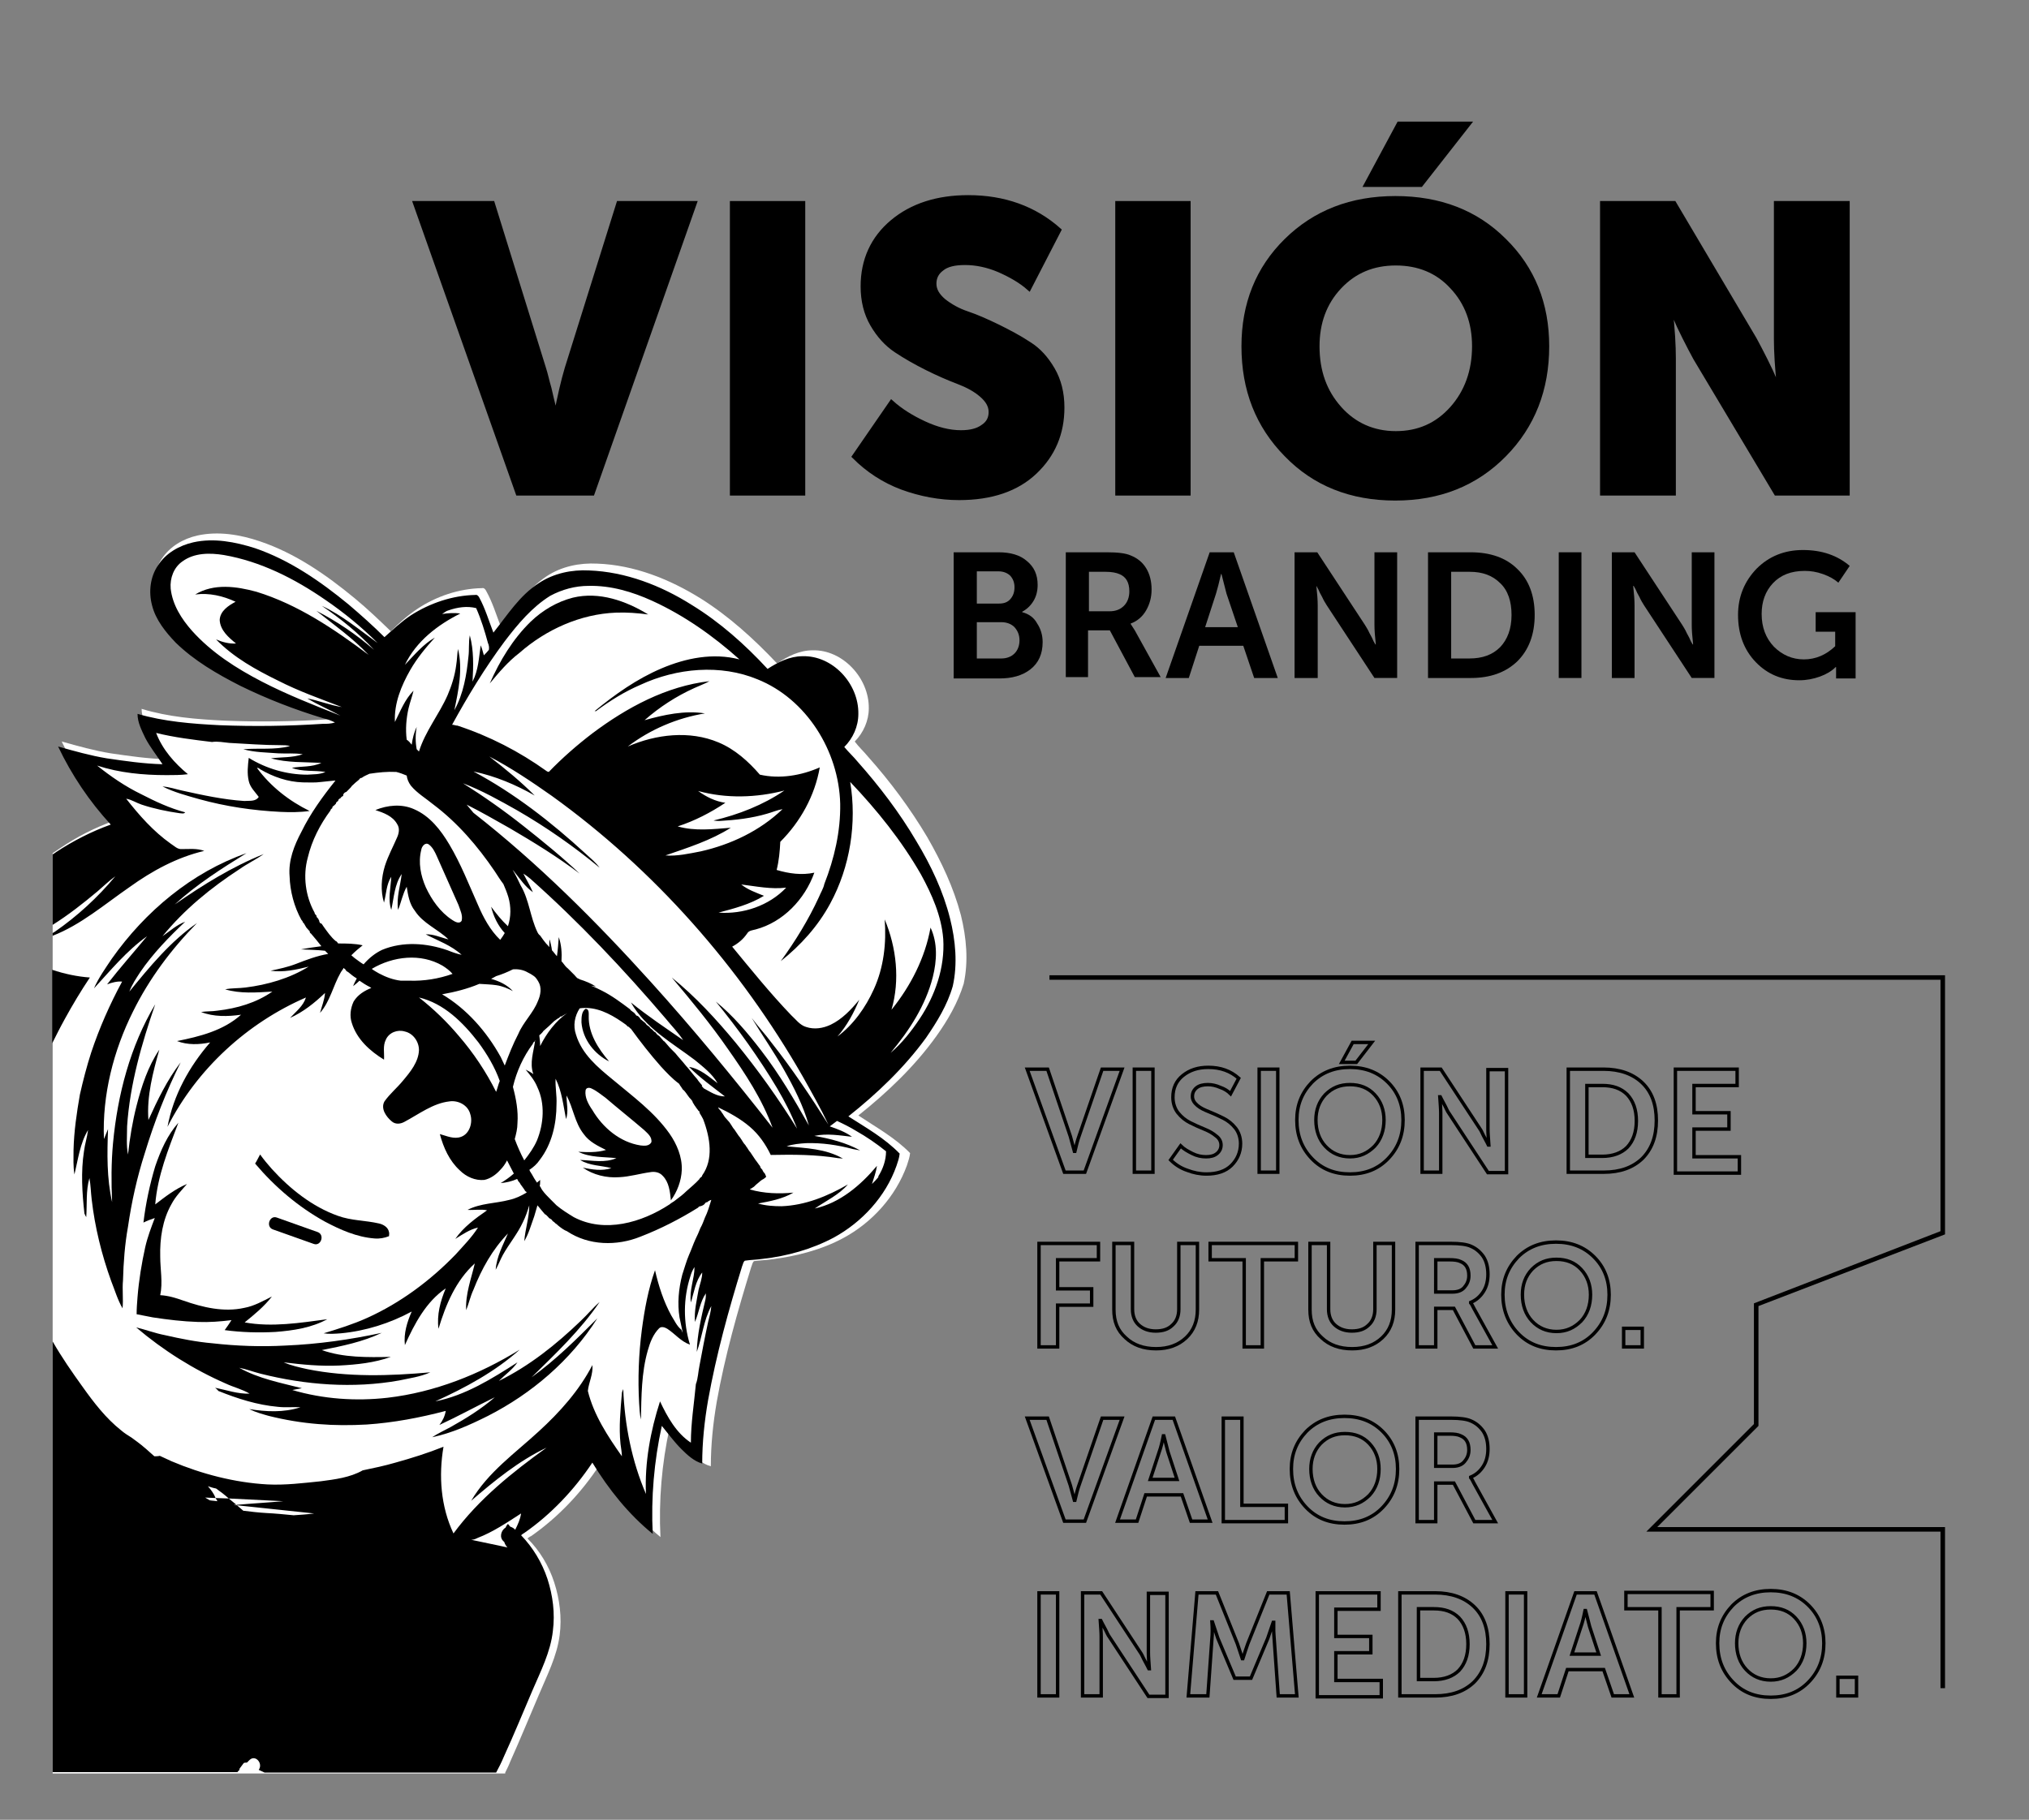 <?xml version="1.0" encoding="utf-8"?>
<!-- Generator: Adobe Illustrator 25.3.0, SVG Export Plug-In . SVG Version: 6.00 Build 0)  -->
<svg version="1.1" id="Capa_1" xmlns="http://www.w3.org/2000/svg" xmlns:xlink="http://www.w3.org/1999/xlink" x="0px" y="0px"
	 width="447px" height="401px" viewBox="0 0 447 401" style="enable-background:new 0 0 447 401;" xml:space="preserve">
<rect x="0" y="0" width="447" height="401" fill="#808080" stroke="none"/>
<style type="text/css">
	.st0{stroke:#000000;}
	.st1{fill:none;stroke:#000000;stroke-width:0.75;}
	.st2{fill:#FFFFFF;}
</style>
<g>
	<path class="st0" d="M114.1,108.7L91.5,44.8h17l11.3,36.4c0.4,1.2,0.7,2.7,1.2,4.4c0.4,1.7,0.7,3.1,1,4.2l0.3,1.7h0.2
		c0.8-4.2,1.6-7.6,2.4-10.3l11.4-36.4h16.7l-22.5,63.9H114.1z"/>
	<path class="st0" d="M161.3,108.7V44.8h15.6v63.9H161.3z"/>
	<path class="st0" d="M188.2,100.6l8.2-11.9c2,1.8,4.4,3.3,7.2,4.6c2.8,1.3,5.5,2,8.1,2c2.1,0,3.7-0.4,4.9-1.3
		c1.2-0.8,1.7-1.9,1.7-3.2c0-1.4-0.7-2.6-2.1-3.8c-1.4-1.2-3.1-2.1-5.2-2.9c-2.1-0.8-4.4-1.8-6.8-3c-2.4-1.2-4.7-2.5-6.8-3.9
		c-2.1-1.4-3.8-3.3-5.2-5.7c-1.4-2.4-2.1-5.2-2.1-8.4c0-5.8,2.2-10.6,6.5-14.2c4.3-3.6,9.9-5.4,16.7-5.4c7.9,0,14.6,2.4,20,7.2
		l-6.6,12.8c-1.8-1.6-4.1-2.9-6.6-4c-2.6-1.1-5.1-1.6-7.5-1.6c-2.3,0-4,0.4-5.1,1.3c-1.1,0.8-1.7,1.9-1.7,3.3c0,1.4,0.7,2.6,2.1,3.8
		c1.4,1.1,3.1,2.1,5.2,2.8c2.1,0.7,4.3,1.7,6.8,2.9c2.4,1.2,4.7,2.4,6.8,3.8c2.1,1.3,3.8,3.2,5.2,5.6c1.4,2.4,2.1,5.2,2.1,8.4
		c0,5.7-2,10.4-6,14.2c-4,3.8-9.6,5.7-16.7,5.7c-4.3,0-8.5-0.8-12.6-2.3C194.7,105.9,191.2,103.6,188.2,100.6z"/>
	<path class="st0" d="M246.2,108.7V44.8h15.6v63.9H246.2z"/>
	<path class="st0" d="M274,76.3c0-9.3,3.1-17.1,9.4-23.3c6.3-6.2,14.3-9.3,24-9.3c9.8,0,17.8,3.1,24,9.3c6.3,6.2,9.4,14,9.4,23.3
		c0,9.5-3.1,17.5-9.4,23.9c-6.3,6.4-14.3,9.6-24,9.6c-9.8,0-17.8-3.2-24-9.6C277.1,93.8,274,85.9,274,76.3z M290.2,76.3
		c0,5.5,1.6,10,4.9,13.7c3.2,3.6,7.4,5.5,12.4,5.5s9.1-1.8,12.4-5.5c3.2-3.6,4.9-8.2,4.9-13.7c0-5.2-1.6-9.6-4.9-13.1
		c-3.2-3.5-7.4-5.2-12.4-5.2s-9.1,1.7-12.4,5.2C291.8,66.7,290.2,71.1,290.2,76.3z M301,40.7l7.2-13.4h15.3l-10.5,13.4H301z"/>
	<path class="st0" d="M353,108.7V44.8h15.8l17.7,29.9c0.7,1.3,1.5,2.8,2.4,4.6c0.9,1.8,1.6,3.3,2.1,4.5l0.8,1.8h0.2
		c-0.5-4.6-0.7-8.2-0.7-10.9V44.8H407v63.9h-15.7l-17.8-29.8c-0.7-1.3-1.5-2.8-2.4-4.6c-0.9-1.8-1.6-3.3-2.1-4.5l-0.8-1.8h-0.2
		c0.5,4.6,0.7,8.2,0.7,10.9v29.8H353z"/>
</g>
<g>
	<path d="M210.1,149.4v-27.7h9.9c2.6,0,4.7,0.6,6.2,1.9c1.6,1.3,2.4,3,2.4,5.3c0,1.3-0.3,2.5-0.9,3.5s-1.4,1.8-2.5,2.4v0.1
		c1.5,0.4,2.6,1.2,3.3,2.5c0.8,1.2,1.2,2.6,1.2,4.1c0,2.6-0.9,4.6-2.7,6c-1.8,1.4-4.1,2-6.8,2H210.1z M215.2,133h4.9
		c1.1,0,1.9-0.3,2.5-1c0.6-0.7,0.9-1.5,0.9-2.6c0-1-0.3-1.8-0.9-2.5c-0.6-0.6-1.5-1-2.6-1h-4.8V133z M215.2,145.1h5.4
		c1.2,0,2.2-0.4,2.9-1.1c0.7-0.7,1.1-1.7,1.1-2.9c0-1.2-0.4-2.1-1.1-2.9c-0.7-0.7-1.7-1.1-2.9-1.1h-5.4V145.1z"/>
	<path d="M234.8,149.4v-27.7h9.1c2.3,0,4.1,0.2,5.2,0.7c1.5,0.6,2.6,1.5,3.4,2.8c0.8,1.3,1.2,2.9,1.2,4.7c0,1.7-0.4,3.2-1.2,4.6
		c-0.8,1.4-2,2.4-3.4,2.9v0.1c0.2,0.3,0.5,0.8,0.9,1.4l5.7,10.3h-5.7l-5.5-10.3h-4.8v10.3H234.8z M239.9,134.7h4.5
		c1.4,0,2.4-0.4,3.2-1.2c0.8-0.8,1.2-1.9,1.2-3.2c0-1.9-0.7-3.2-2.2-3.8c-0.7-0.3-1.7-0.5-3-0.5h-3.7V134.7z"/>
	<path d="M256.8,149.4l9.7-27.7h5.3l9.7,27.7h-5.2l-2.4-7.1h-9.7l-2.3,7.1H256.8z M265.5,138.2h7.2l-2.5-7.4l-1.1-4.3h-0.1
		c-0.4,1.8-0.8,3.3-1.1,4.3L265.5,138.2z"/>
	<path d="M285.2,149.4v-27.7h5l10.5,16c0.3,0.5,0.7,1.1,1,1.8c0.4,0.7,0.7,1.3,0.9,1.8l0.4,0.7h0.1c-0.2-1.8-0.3-3.2-0.3-4.3v-16h5
		v27.7h-5l-10.5-16c-0.3-0.5-0.7-1.1-1-1.8c-0.4-0.7-0.7-1.3-0.9-1.8l-0.4-0.7H290c0.2,1.8,0.3,3.2,0.3,4.3v16H285.2z"/>
	<path d="M314.6,149.4v-27.7h9.4c4.3,0,7.8,1.2,10.3,3.7c2.5,2.4,3.8,5.8,3.8,10.1s-1.3,7.7-3.8,10.2c-2.6,2.5-6,3.7-10.3,3.7H314.6
		z M319.6,145.1h4.1c2.9,0,5.1-0.8,6.8-2.5c1.6-1.7,2.5-4,2.5-7.1c0-3-0.8-5.4-2.5-7c-1.7-1.7-3.9-2.5-6.7-2.5h-4.1V145.1z"/>
	<path d="M343.4,149.4v-27.7h5v27.7H343.4z"/>
	<path d="M355.1,149.4v-27.7h5l10.5,16c0.3,0.5,0.7,1.1,1,1.8c0.4,0.7,0.7,1.3,0.9,1.8l0.4,0.7h0.1c-0.2-1.8-0.3-3.2-0.3-4.3v-16h5
		v27.7h-5l-10.5-16c-0.3-0.5-0.7-1.1-1-1.8c-0.4-0.7-0.7-1.3-0.9-1.8l-0.4-0.7h-0.1c0.2,1.8,0.3,3.2,0.3,4.3v16H355.1z"/>
	<path d="M382.9,135.5c0-4,1.4-7.4,4.1-10.2c2.7-2.7,6.1-4.1,10.2-4.1c4.2,0,7.6,1.2,10.3,3.5l-2.5,3.7c-0.9-0.8-2-1.4-3.4-1.9
		c-1.4-0.5-2.7-0.7-4-0.7c-3,0-5.3,0.9-7,2.7c-1.7,1.8-2.5,4.1-2.5,6.8c0,2.9,0.9,5.3,2.7,7.2c1.8,1.8,4,2.8,6.6,2.8
		c2.6,0,4.9-1,6.9-2.9v-3.2h-4.3v-4.3h8.8v14.6h-4.3v-1.3l0-1.2h-0.1c-0.9,0.9-2.1,1.6-3.5,2.1c-1.4,0.5-2.9,0.8-4.5,0.8
		c-3.8,0-7-1.3-9.6-4S382.9,139.7,382.9,135.5z"/>
</g>
<g>
	<path class="st1" d="M234.5,258.3l-8.2-22.7h4.5l5,14.8l0.9,3.3h0.1c0.3-1.3,0.6-2.5,0.9-3.3l5.1-14.8h4.4l-8.2,22.7H234.5z"/>
	<path class="st1" d="M249.9,258.3v-22.7h4.1v22.7H249.9z"/>
	<path class="st1" d="M257.9,255.6l2.2-3.1c0.7,0.7,1.6,1.2,2.6,1.7s2,0.7,3,0.7c1,0,1.8-0.2,2.4-0.7c0.6-0.5,0.9-1.1,0.9-1.9
		c0-0.8-0.4-1.5-1.1-2c-0.7-0.6-1.6-1.1-2.6-1.5c-1-0.4-2.1-0.9-3.1-1.4c-1-0.5-1.9-1.2-2.7-2.2c-0.7-0.9-1.1-2.1-1.1-3.4
		c0-2,0.7-3.6,2.2-4.8c1.5-1.2,3.3-1.8,5.6-1.8c2.7,0,4.9,0.8,6.7,2.4l-1.8,3.4c-0.6-0.6-1.4-1.1-2.3-1.4c-0.9-0.4-1.8-0.6-2.7-0.6
		c-1,0-1.9,0.2-2.5,0.7s-0.9,1.1-0.9,1.9c0,0.8,0.4,1.4,1.1,2c0.7,0.6,1.6,1,2.6,1.4c1,0.4,2.1,0.9,3.1,1.4c1,0.5,1.9,1.2,2.7,2.2
		c0.7,0.9,1.1,2.1,1.1,3.4c0,1.9-0.7,3.5-2,4.8c-1.3,1.3-3.2,1.9-5.5,1.9c-1.5,0-2.9-0.3-4.2-0.8
		C260.1,257.4,258.9,256.6,257.9,255.6z"/>
	<path class="st1" d="M277.4,258.3v-22.7h4.1v22.7H277.4z"/>
	<path class="st1" d="M285.7,246.8c0-3.3,1.1-6,3.3-8.3c2.2-2.2,5-3.3,8.4-3.3c3.4,0,6.2,1.1,8.4,3.3c2.2,2.2,3.3,5,3.3,8.3
		c0,3.4-1.1,6.2-3.3,8.5c-2.2,2.3-5,3.4-8.4,3.4c-3.4,0-6.2-1.1-8.4-3.4C286.8,253,285.7,250.2,285.7,246.8z M289.9,246.8
		c0,2.3,0.7,4.3,2.1,5.8c1.4,1.5,3.2,2.3,5.4,2.3c2.2,0,3.9-0.8,5.4-2.3c1.4-1.5,2.1-3.5,2.1-5.8c0-2.2-0.7-4.1-2.1-5.6
		c-1.4-1.5-3.2-2.2-5.4-2.2c-2.2,0-3.9,0.7-5.4,2.2C290.6,242.7,289.9,244.6,289.9,246.8z M295.6,234.1l2.4-4.4h4.2l-3.4,4.4H295.6z
		"/>
	<path class="st1" d="M313.3,258.3v-22.7h4.1l8.6,13.1c0.3,0.4,0.5,0.9,0.8,1.5c0.3,0.6,0.6,1.1,0.8,1.5l0.3,0.6h0.1
		c-0.1-1.5-0.2-2.6-0.2-3.5v-13.1h4.1v22.7h-4.1l-8.6-13.1c-0.3-0.4-0.5-0.9-0.8-1.5c-0.3-0.6-0.6-1.1-0.8-1.5l-0.3-0.6h-0.1
		c0.1,1.5,0.2,2.6,0.2,3.5v13.1H313.3z"/>
	<path class="st1" d="M345.5,258.3v-22.7h7.8c3.5,0,6.4,1,8.5,3c2.1,2,3.1,4.8,3.1,8.3s-1,6.3-3.1,8.4c-2.1,2-4.9,3-8.5,3H345.5z
		 M349.6,254.8h3.4c2.3,0,4.2-0.7,5.5-2c1.3-1.4,2-3.3,2-5.8c0-2.5-0.7-4.4-2-5.8c-1.4-1.4-3.2-2-5.5-2h-3.4V254.8z"/>
	<path class="st1" d="M369.1,258.3v-22.7h13.6v3.6h-9.5v6h7.7v3.6h-7.7v6.1h10v3.6H369.1z"/>
	<path class="st1" d="M228.9,296.8V274h13.1v3.6H233v6.4h7.5v3.6H233v9.2H228.9z"/>
	<path class="st1" d="M245.4,288.6V274h4.1v14.5c0,1.5,0.5,2.7,1.4,3.5c0.9,0.8,2.1,1.3,3.7,1.3s2.8-0.4,3.7-1.3
		c0.9-0.8,1.4-2,1.4-3.5V274h4.1v14.6c0,2.5-0.8,4.6-2.5,6.2c-1.7,1.6-3.9,2.4-6.6,2.4c-2.8,0-5-0.8-6.7-2.4
		C246.2,293.2,245.4,291.2,245.4,288.6z"/>
	<path class="st1" d="M274.1,296.8v-19.2h-7.5V274h19v3.6h-7.5v19.2H274.1z"/>
	<path class="st1" d="M288.6,288.6V274h4.1v14.5c0,1.5,0.5,2.7,1.4,3.5c0.9,0.8,2.1,1.3,3.7,1.3s2.8-0.4,3.7-1.3
		c0.9-0.8,1.4-2,1.4-3.5V274h4.1v14.6c0,2.5-0.8,4.6-2.5,6.2c-1.7,1.6-3.9,2.4-6.6,2.4c-2.8,0-5-0.8-6.7-2.4
		C289.4,293.2,288.6,291.2,288.6,288.6z"/>
	<path class="st1" d="M312.2,296.8V274h7.5c1.9,0,3.4,0.2,4.3,0.6c1.2,0.5,2.1,1.3,2.8,2.3c0.7,1.1,1,2.4,1,3.9c0,1.4-0.3,2.7-1,3.8
		s-1.6,1.9-2.8,2.4v0.1c0.2,0.2,0.4,0.6,0.7,1.2l4.7,8.5h-4.6l-4.5-8.5h-4v8.5H312.2z M316.3,284.7h3.7c1.1,0,2-0.3,2.6-1
		s1-1.5,1-2.6c0-1.6-0.6-2.6-1.8-3.1c-0.6-0.3-1.4-0.4-2.5-0.4h-3V284.7z"/>
	<path class="st1" d="M331.1,285.3c0-3.3,1.1-6,3.3-8.3c2.2-2.2,5-3.3,8.4-3.3c3.4,0,6.2,1.1,8.4,3.3c2.2,2.2,3.3,5,3.3,8.3
		c0,3.4-1.1,6.2-3.3,8.5c-2.2,2.3-5,3.4-8.4,3.4c-3.4,0-6.2-1.1-8.4-3.4C332.2,291.5,331.1,288.6,331.1,285.3z M335.4,285.3
		c0,2.3,0.7,4.3,2.1,5.8c1.4,1.5,3.2,2.3,5.4,2.3c2.2,0,3.9-0.8,5.4-2.3c1.4-1.5,2.1-3.5,2.1-5.8c0-2.2-0.7-4.1-2.1-5.6
		c-1.4-1.5-3.2-2.2-5.4-2.2c-2.2,0-3.9,0.7-5.4,2.2C336.1,281.2,335.4,283,335.4,285.3z"/>
	<path class="st1" d="M357.7,296.8v-4.1h4.1v4.1H357.7z"/>
	<path class="st1" d="M234.5,335.2l-8.2-22.7h4.5l5,14.8l0.9,3.3h0.1c0.3-1.3,0.6-2.5,0.9-3.3l5.1-14.8h4.4l-8.2,22.7H234.5z"/>
	<path class="st1" d="M246.2,335.2l8-22.7h4.4l8,22.7h-4.2l-2-5.8h-8l-1.9,5.8H246.2z M253.4,326h5.9l-2-6.1l-0.9-3.5h-0.1
		c-0.3,1.5-0.6,2.7-0.9,3.5L253.4,326z"/>
	<path class="st1" d="M269.5,335.2v-22.7h4.1v19.2h9.8v3.6H269.5z"/>
	<path class="st1" d="M284.5,323.7c0-3.3,1.1-6,3.3-8.3c2.2-2.2,5-3.3,8.4-3.3c3.4,0,6.2,1.1,8.4,3.3c2.2,2.2,3.3,5,3.3,8.3
		c0,3.4-1.1,6.2-3.3,8.5c-2.2,2.3-5,3.4-8.4,3.4c-3.4,0-6.2-1.1-8.4-3.4C285.6,329.9,284.5,327.1,284.5,323.7z M288.8,323.7
		c0,2.3,0.7,4.3,2.1,5.8c1.4,1.5,3.2,2.3,5.4,2.3c2.2,0,3.9-0.8,5.4-2.3c1.4-1.5,2.1-3.5,2.1-5.8c0-2.2-0.7-4.1-2.1-5.6
		c-1.4-1.5-3.2-2.2-5.4-2.2c-2.2,0-3.9,0.7-5.4,2.2C289.5,319.6,288.8,321.5,288.8,323.7z"/>
	<path class="st1" d="M312.2,335.2v-22.7h7.5c1.9,0,3.4,0.2,4.3,0.6c1.2,0.5,2.1,1.3,2.8,2.3c0.7,1.1,1,2.4,1,3.9
		c0,1.4-0.3,2.7-1,3.8s-1.6,1.9-2.8,2.4v0.1c0.2,0.2,0.4,0.6,0.7,1.2l4.7,8.5h-4.6l-4.5-8.5h-4v8.5H312.2z M316.3,323.1h3.7
		c1.1,0,2-0.3,2.6-1s1-1.5,1-2.6c0-1.6-0.6-2.6-1.8-3.1c-0.6-0.3-1.4-0.4-2.5-0.4h-3V323.1z"/>
	<path class="st1" d="M228.9,373.7v-22.7h4.1v22.7H228.9z"/>
	<path class="st1" d="M238.5,373.7v-22.7h4.1l8.6,13.1c0.3,0.4,0.5,0.9,0.8,1.5c0.3,0.6,0.6,1.1,0.8,1.5l0.3,0.6h0.1
		c-0.1-1.5-0.2-2.6-0.2-3.5v-13.1h4.1v22.7H253l-8.6-13.1c-0.3-0.4-0.5-0.9-0.8-1.5c-0.3-0.6-0.6-1.1-0.8-1.5l-0.3-0.6h-0.1
		c0.1,1.5,0.2,2.6,0.2,3.5v13.1H238.5z"/>
	<path class="st1" d="M261.8,373.7l1.9-22.7h4.4l4.5,11.2l1.1,3.3h0.1c0.4-1.3,0.8-2.4,1.1-3.3l4.5-11.2h4.4l1.9,22.7h-4.1
		l-0.9-12.7c0-0.4-0.1-1-0.1-1.6c0-0.6,0-1.1,0-1.4v-0.5h-0.1c-0.5,1.5-0.9,2.6-1.2,3.5l-3.7,8.8h-3.6l-3.7-8.8l-1.2-3.6h-0.1
		c0.1,1.4,0.1,2.6,0,3.6l-0.9,12.7H261.8z"/>
	<path class="st1" d="M290.2,373.7v-22.7h13.6v3.6h-9.5v6h7.7v3.6h-7.7v6.1h10v3.6H290.2z"/>
	<path class="st1" d="M308.4,373.7v-22.7h7.8c3.5,0,6.4,1,8.5,3c2.1,2,3.1,4.8,3.1,8.3s-1,6.3-3.1,8.4c-2.1,2-4.9,3-8.5,3H308.4z
		 M312.5,370.1h3.4c2.3,0,4.2-0.7,5.5-2c1.3-1.4,2-3.3,2-5.8c0-2.5-0.7-4.4-2-5.8c-1.4-1.4-3.2-2-5.5-2h-3.4V370.1z"/>
	<path class="st1" d="M332,373.7v-22.7h4.1v22.7H332z"/>
	<path class="st1" d="M339.1,373.7l8-22.7h4.4l8,22.7h-4.2l-2-5.8h-8l-1.9,5.8H339.1z M346.3,364.5h5.9l-2-6.1l-0.9-3.5h-0.1
		c-0.3,1.5-0.6,2.7-0.9,3.5L346.3,364.5z"/>
	<path class="st1" d="M365.7,373.7v-19.2h-7.5v-3.6h19v3.6h-7.5v19.2H365.7z"/>
	<path class="st1" d="M378.4,362.1c0-3.3,1.1-6,3.3-8.3c2.2-2.2,5-3.3,8.4-3.3c3.4,0,6.2,1.1,8.4,3.3c2.2,2.2,3.3,5,3.3,8.3
		c0,3.4-1.1,6.2-3.3,8.5c-2.2,2.3-5,3.4-8.4,3.4c-3.4,0-6.2-1.1-8.4-3.4C379.5,368.3,378.4,365.5,378.4,362.1z M382.6,362.1
		c0,2.3,0.7,4.3,2.1,5.8c1.4,1.5,3.2,2.3,5.4,2.3c2.2,0,3.9-0.8,5.4-2.3c1.4-1.5,2.1-3.5,2.1-5.8c0-2.2-0.7-4.1-2.1-5.6
		c-1.4-1.5-3.2-2.2-5.4-2.2c-2.2,0-3.9,0.7-5.4,2.2C383.3,358,382.6,359.9,382.6,362.1z"/>
	<path class="st1" d="M404.9,373.7v-4.1h4.1v4.1H404.9z"/>
</g>
<g>
	<polygon points="428.5,372 427.5,372 427.5,337.5 362.7,337.5 386.4,313.8 386.4,287.2 427.5,271.3 427.5,215.9 231.2,215.9 
		231.2,214.9 428.5,214.9 428.5,272 387.4,287.8 387.4,314.2 365.1,336.5 428.5,336.5 	"/>
</g>
<g>
	<g>
		<path class="st2" d="M111.3,390.6c0.4-0.8,0.8-1.6,1.1-2.4c2.2-4.9,4.2-9.8,6.3-14.7c1.8-4.3,4-8.5,4.6-13.2
			c0.5-3.9,0-7.9-1.2-11.6c-1.2-3.7-3.2-7-5.9-9.7c0.3-0.2,0.5-0.4,0.8-0.5c6-4.2,11.1-9.6,15.1-15.7c3.6,6,8.1,11.5,13.4,15.9
			c-0.4-8,0.3-16.2,2-24c1.4,1.7,2.8,3.6,4.4,5.2c1.4,1.3,2.8,2.7,4.7,3.2c0-4.8,0.5-9.5,1.3-14.2c1.8-10.1,4.6-20,7.6-29.7
			c0.2-0.4,0.2-0.9,0.6-1.3c1.3-0.2,2.6-0.2,3.9-0.4c5.5-0.7,11-2.1,15.8-4.7c6.3-3.4,11.5-9.1,14-16c0.3-0.9,0.6-1.8,0.7-2.7
			c-3.3-3.4-7.5-5.7-11.4-8.3c6.4-5.1,12.4-10.8,17.2-17.5c2.5-3.5,4.7-7.3,6-11.5c1.1-5,0.6-10.2-0.6-15.1
			c-1.6-6.1-4.3-11.8-7.4-17.2c-3.8-6.4-8.2-12.3-13.1-17.8c-0.9-1.1-2-2.1-2.9-3.3c1.9-1.9,3.1-4.6,3.1-7.3
			c0.1-6.7-5.8-13-12.4-12.8c-2.8,0-5.5,1.3-7.8,2.9c-5.1-5.4-10.6-10.4-16.8-14.3c-6.9-4.3-14.7-7.4-22.8-7.7
			c-3.9-0.2-7.9,0.6-11.2,2.8c-4.2,2.8-7,7.1-10.1,11c-1-2.6-1.8-5.3-3.2-7.8c-0.2-0.4-0.5-0.7-0.9-0.6c-5.1,0.1-10.1,1.8-14.3,4.6
			c-2.1,1.4-4,3.1-5.8,4.9c-2.6-2.5-5.2-5-8-7.3c-6.3-5.2-13.1-9.9-20.8-12.5c-4.4-1.5-9.2-2.3-13.8-1.3c-3.1,0.7-6.1,2.4-7.9,5.2
			c-1.7,2.6-2.1,5.9-1.3,8.9c0.8,3.3,3,6,5.3,8.3c4.2,4,9.2,7,14.3,9.6c6,2.9,12.2,5.3,18.6,7.3c0.9,0.2,1.8,0.5,2.6,0.9
			c-0.9,0.3-1.8,0.3-2.7,0.3c-7.6,0.5-15.3,0.6-22.9,0.3c-6.2-0.3-12.4-0.8-18.3-2.6c0,1.9,0.9,3.7,1.8,5.3c1.1,2.1,2.6,3.9,3.8,5.8
			c-4.2-0.1-8.3-0.7-12.4-1.3c-3.7-0.6-7.2-1.6-10.8-2.6c3,6.4,6.9,12.3,11.7,17.4c-4.3,1.5-8.4,3.6-12.2,6.2c-0.5,0.3-1,0.7-1.5,1
			v202.8H111.3z"/>
	</g>
	<g>
		<path d="M19.8,215.4c-2.8-0.2-5.6-0.8-8.3-1.7v16.2c0.9-1.8,1.8-3.6,2.8-5.4C16,221.4,17.8,218.4,19.8,215.4z"/>
	</g>
	<g>
		<path d="M29,316.8c-0.8-0.5-1.6-1-2.3-1.6c-3.4-2.7-6-6.1-8.5-9.6c-2.3-3.2-4.6-6.5-6.6-10v94.9h40.7c0.1-0.1,0.2-0.3,0.4-0.4
			c0-0.1,0.1-0.3,0.1-0.4c0.3-0.4,0.6-0.8,0.9-1.2c0.2-0.1,0.4-0.1,0.7-0.1c0.2-0.2,0.4-0.4,0.6-0.6c1.3-1.2,3,0.8,2,2.2l1.3,0.6h51
			c0.6-1.1,1.2-2.3,1.7-3.5c2.2-4.8,4.2-9.7,6.3-14.6c1.8-4.2,4-8.5,4.5-13.1c0.5-3.9,0-7.8-1.2-11.5c-1.2-3.6-3.2-6.9-5.8-9.6
			c0.2-0.2,0.5-0.4,0.7-0.5c5.9-4.1,11-9.5,15-15.5c3.6,5.9,8,11.4,13.3,15.7c-0.4-8,0.3-16,2-23.8c1.4,1.7,2.7,3.5,4.3,5.1
			c1.3,1.3,2.8,2.7,4.6,3.2c0-4.7,0.5-9.4,1.3-14c1.8-10,4.5-19.8,7.5-29.5c0.2-0.4,0.2-0.9,0.6-1.2c1.3-0.2,2.6-0.2,3.9-0.4
			c5.4-0.6,10.8-2.1,15.7-4.7c6.2-3.4,11.4-9,13.8-15.8c0.3-0.9,0.6-1.7,0.7-2.7c-3.3-3.4-7.4-5.7-11.3-8.2
			c6.3-5,12.3-10.7,17.1-17.3c2.4-3.5,4.7-7.2,5.9-11.4c1.1-4.9,0.6-10.1-0.6-14.9c-1.5-6-4.2-11.7-7.4-17
			c-3.7-6.3-8.2-12.2-13-17.6c-0.9-1.1-2-2.1-2.9-3.2c1.9-1.9,3.1-4.5,3.1-7.3c0.1-6.7-5.7-12.9-12.3-12.7c-2.8,0-5.4,1.3-7.7,2.8
			c-5-5.4-10.5-10.3-16.7-14.1c-6.8-4.3-14.6-7.3-22.6-7.6c-3.8-0.2-7.8,0.6-11.1,2.8c-4.2,2.7-6.9,7-10,10.9
			c-1-2.6-1.8-5.3-3.1-7.7c-0.2-0.4-0.5-0.7-0.9-0.6c-5,0.1-10,1.8-14.2,4.5c-2.1,1.4-3.9,3.1-5.8,4.8c-2.5-2.5-5.2-4.9-7.9-7.2
			c-6.2-5.1-13-9.8-20.6-12.4c-4.4-1.4-9.1-2.3-13.6-1.3c-3.1,0.7-6.1,2.4-7.8,5.1c-1.7,2.5-2.1,5.8-1.3,8.8c0.8,3.2,3,5.9,5.2,8.2
			c4.1,4,9.1,6.9,14.2,9.5c5.9,2.9,12.1,5.3,18.4,7.2c0.9,0.2,1.7,0.5,2.5,0.9c-0.9,0.3-1.8,0.3-2.7,0.3c-7.6,0.5-15.1,0.6-22.7,0.3
			c-6.1-0.3-12.3-0.8-18.1-2.5c0,1.9,0.9,3.6,1.7,5.3c1.1,2.1,2.5,3.8,3.8,5.8c-4.1-0.1-8.2-0.7-12.3-1.3c-3.6-0.6-7.1-1.6-10.7-2.6
			c3,6.3,6.9,12.1,11.6,17.2c-4.2,1.5-8.3,3.6-12.1,6.1c-0.2,0.2-0.5,0.3-0.7,0.5v15.5c3.5-2.2,6.8-4.8,9.9-7.4
			c1.3-1.1,2.5-2.3,3.9-3.3c-3.9,4.7-8.4,8.8-13.3,12.2c-0.2,0.1-0.3,0.2-0.5,0.3v0.6c6.2-2.4,11.4-6.9,16.9-10.7
			c5-3.6,10.5-6.6,16.5-8c-1.6-0.6-3.3-0.4-4.9-0.4c-1,0.1-1.7-0.7-2.5-1.2c-3.8-2.7-6.9-6.2-9.8-9.9c1.2,0.2,2.2,0.9,3.4,1.3
			c2.7,0.9,5.6,1.5,8.4,1.9c0.4,0,0.9,0.2,1.2-0.2c-3.4-0.9-6.6-2.4-9.7-4c-3.5-1.7-6.7-3.9-9.7-6.3c4.9,1.6,10.1,2.1,15.3,2.1
			c1.6,0,3.1,0,4.7-0.2c-2.9-2.4-5.6-5.4-7-9.1c4,1,8.2,1.5,12.3,2c1.3-0.2,2.6,0.1,3.8,0.2c3.8,0.2,7.5,0.5,11.3,0.5
			c0.7,0,1.4,0,2.1,0.2c-3.4,0.9-6.9,0.4-10.3,0.7c2.5,0.7,5.1,0.7,7.7,0.9c1.8,0.1,3.6-0.1,5.4,0.2c-2.3,0.8-4.7,0.6-7,0.9
			c3.6,1,7.4,0.8,11.1,1c-2.1,1-4.4,0.7-6.5,1.1c2.3,0.9,4.9,0.5,7.4,0.9c-1.3,0.6-2.7,0.5-4,0.6c-4.5,0-9-1.3-12.9-3.7
			c-0.2,1.7-0.4,3.4,0,5.1c0.3,1.4,1.4,2.4,2.2,3.5c-0.7,1.1-2.1,0.8-3.2,0.9c-4.6-0.3-9.2-1.3-13.7-2.3c-1.4-0.3-2.8-0.8-4.3-0.9
			c2.6,1.3,5.3,2,8.1,2.8c5.8,1.6,11.8,2.5,17.9,2.8c2.1,0.1,4.3,0.1,6.4-0.2c-4.5-2.2-8.6-5.4-11.6-9.5c0.3,0,0.5,0.1,0.7,0.3
			c2.9,1.7,6.1,2.8,9.4,2.9c1.4,0,2.7,0.1,4.1-0.1c1-0.1,2-0.2,2.9-0.3c0.1,0,0.1,0,0.2,0c-2.8,3.5-5.5,7.2-7.5,11.3
			c-1.6,3-2.9,6.3-2.6,9.8c0.1,3.3,1,6.7,2.6,9.6c0.1,0.1,0.3,0.3,0.3,0.5l0.1,0.1c0.2,0.2,0.3,0.4,0.4,0.6c0.1,0.2,0.2,0.3,0.3,0.5
			c0.3,0.3,0.5,0.6,0.8,0.9l-0.1,0.1c0.1,0.1,0.2,0.3,0.3,0.3c0.8,0.9,1.5,1.8,2.3,2.8c-1.5,0.2-3,0.4-4.5,0.7
			c1.8,0.1,3.6,0.1,5.3,0.3c0,0,0.1,0.1,0.1,0.1c0.2,0.2,0.4,0.4,0.6,0.6c-2.4,0.4-4.8,1.3-7.1,2.2c-1.8,0.7-3.7,1.1-5.6,1.5
			c2.8,0.4,5.6-0.2,8.4-0.9c-4.2,2.6-9.1,4-13.9,4.6c-1.5,0.2-3,0.1-4.5,0.4c3.3,1,6.9,0.7,10.4,0.5c-3.6,2.5-7.8,3.7-12.1,4.2
			c-1.2,0.2-2.4,0.1-3.6,0.3c2.8,1.1,5.9,1,8.8,0.6c-3.9,3.5-9.1,4.8-14.1,5.8c2.3,0.9,4.9,0.8,7.3,0.3c-4.6,5.3-8.1,11.6-9.4,18.6
			c6.5-12.8,17.6-22.9,30.5-28.5c-0.6,1.9-2.2,3.1-3.5,4.5c2.9-1.3,5.4-3.3,7.7-5.5c-0.1,1.5-0.7,2.9-1.1,4.4c2.2-2.5,2.9-6,4.5-8.8
			c0.2-0.4,0.5-0.7,0.7-1.1c0.1,0,0.1,0.1,0.1,0.1c0.2,0.1,0.3,0.2,0.4,0.4c0.1,0.2,0.3,0.3,0.5,0.4c0.6,0.5,1.2,1,1.9,1.4
			c-0.3,0.6-0.6,1.1-0.8,1.7c0.5-0.4,1-0.8,1.4-1.2c0.7,0.5,1.5,1,2.3,1.4c0.1,0.1,0.2,0.1,0.3,0.2c-1.5,0.6-3,1.5-3.9,3
			c-0.7,1.5-0.9,3.2-0.4,4.7c1.1,3.6,4,6.2,7.1,8.1c0.1-1.5-0.3-3,0.4-4.4c0.7-1.6,2.6-2.3,4.2-1.8c1.8,0.4,3.1,2.2,3.1,4.1
			c-0.1,2.6-1.9,4.8-3.5,6.7c-1.3,1.6-2.9,2.9-4.1,4.6c-0.9,1.6,0.4,3.4,1.6,4.4c0.8,0.7,1.9,0.6,2.8,0.1c3.2-1.7,6.3-4.1,9.9-4.5
			c1.9-0.3,4.1,0.8,4.6,2.8c0.6,1.8-0.1,4.3-2,5c-1.6,0.6-3.2-0.2-4.7-0.6c0.8,3,2.1,5.9,4.4,8c1.4,1.4,3.4,2.3,5.4,2.1
			c1.4-0.3,2.6-1.2,3.5-2.2c0.6-0.6,1.1-1.3,1.5-2.1c0.5,1,1,1.9,1.5,2.9c-0.9,0.8-1.9,1.5-2.9,2.1c1.2-0.1,2.5-0.4,3.6-0.9
			c0.1,0.1,0.2,0.2,0.2,0.3c0,0.1,0.1,0.2,0.2,0.3c0.2,0.2,0.3,0.4,0.4,0.6c0.1,0.1,0.2,0.3,0.3,0.4c0.1,0.2,0.4,0.5,0.5,0.7
			c0.1,0.2,0.2,0.4,0.4,0.5c0.1,0,0.1,0.1,0.1,0.2c-1.2,0.7-2.4,1.3-3.8,1.6c-3,0.8-6.3,0.7-9.2,2.2c1.4,0.1,2.9-0.2,4.3,0.1
			c-2.6,1.8-5.2,3.7-7,6.3c1.6-1,3.2-2.1,5-2.5c-1.4,2.2-3.2,4-4.9,5.9c-5.6,5.8-12.2,10.7-19.5,14c-3.1,1.4-6.3,2.4-9.6,3.4
			c1.2,0.2,2.5,0.1,3.8,0c5.4-0.5,10.8-2.2,15.6-4.8c-1,2.3-1.8,4.8-1.5,7.4c2.1-4.7,4.7-9.6,9-12.5c-1.2,2.8-2,5.9-1.6,8.9
			c1.6-5.3,3.8-10.6,8-14.4c-0.8,3.4-2.1,6.8-1.9,10.3c0.6-1.5,0.9-3,1.6-4.5c1.8-4.6,4.2-8.9,7.6-12.4c-1.1,2.6-2.5,5.1-2.7,8
			c0.6-1.1,1-2.2,1.6-3.3c1.4-2.5,3.2-4.6,4.4-7.2c0.6-1.2,1-2.4,1.4-3.7c0,2.7-0.9,5.2-1.1,7.9c1-1.7,1.5-3.6,2.2-5.5
			c0.2-0.8,0.5-1.6,0.7-2.4c0.5,0.6,1,1.2,1.5,1.8c0.1,0.1,0.2,0.2,0.3,0.3l0-0.1c0.2,0.2,0.4,0.4,0.6,0.6c0.1,0.2,0.3,0.3,0.5,0.4
			c0.2,0.1,0.3,0.2,0.4,0.4l0.1,0.1c0.2,0.1,0.4,0.3,0.6,0.5c0.2,0.1,0.3,0.2,0.5,0.4c0.6,0.5,1.4,1.1,2,1.3
			c4.8,3.2,11,3.3,16.2,1.2c4.4-1.7,8.7-3.9,12.7-6.4c0.1-0.2,0.3-0.3,0.5-0.3c0.4-0.1,0.8-0.3,1-0.6c0.1-0.2,0.3-0.3,0.5-0.3
			c0.2-0.2,0.4-0.3,0.6-0.4c0.1,0,0.2-0.1,0.3-0.1c-0.4,1.3-0.8,2.7-1.4,3.9c-0.3,0.8-0.6,1.6-1,2.3c-0.3,0.8-0.7,1.7-1.1,2.5
			c-0.5,1.1-0.9,2.3-1.4,3.4c-0.6,1.4-1,2.9-1.5,4.4c-0.8,3.1-1.1,6.3-0.6,9.4c0.2,1.1,0.5,2.2,0.7,3.4c-0.1-0.2-0.2-0.5-0.3-0.7
			c-1-0.8-1.5-2-2.2-3.1c-1.7-3.1-2.8-6.5-3.6-10c-1.5,4.2-2.3,8.6-2.9,13.1c-0.7,5.4-0.9,10.8-0.6,16.2c0.1,1.2,0.1,2.4,0.4,3.6
			c0.1-5.1,0.1-10.3,1.5-15.2c0.5-1.8,1.2-3.6,2.5-4.9c0.5-0.5,1.3-0.2,1.8,0.1c1.7,1.1,3,2.8,5,3.5c-1.5-4.9-1.5-10.2,0.1-15.1
			c0.2-0.7,0.5-1.4,0.9-2c0,2.6-1.2,5.1-0.8,7.8c0.7-2.2,1-4.7,2.5-6.6c0,1.3-0.5,2.5-0.8,3.8c-0.4,2.3-1,4.7-0.8,7.1
			c0.9-2.1,1.1-4.4,2.4-6.3c0,0.5,0,0.9-0.1,1.4c-0.9,3.8-1.8,7.6-1.9,11.5c1.2-3.3,1.5-7,3.2-10.1c-0.1,1.2-0.4,2.3-0.7,3.5
			c-0.7,3.2-1.3,6.4-1.9,9.6c-0.3,1.4-0.3,2.8-0.8,4.1c-0.4,4.3-1.1,8.6-1.1,12.9c-3.2-2.1-5.2-5.7-6.8-9.1
			c-2.1,6.5-3.4,13.5-3.1,20.4c-3.1-7.2-4.7-15.2-5-23.1c-0.1,0.3-0.3,0.6-0.3,0.9c-0.3,3.7-0.7,7.4-0.3,11.2
			c0.1,0.9,0.3,1.8,0.3,2.7c-3.1-4.4-6.2-9.1-7.5-14.4c0.2-1.9,1.2-3.7,1-5.7c-2.9,5.6-7.2,10.4-11.8,14.6
			c-5.2,4.8-11.2,9-14.9,15.3c5.1-4.4,10.5-8.8,16.6-11.7c-7.5,5.4-14.9,11.3-20.5,18.9c-2.8-5.9-3.3-12.7-2.2-19.1
			c-3.5,1.4-7,2.5-10.6,3.5c-2.4,0.7-4.8,1.2-7.2,1.7c-2.8,1.6-6.2,2-9.2,2.4c-3.9,0.4-7.9,0.9-11.8,0.7c-7.2-0.4-14.5-2.3-21.1-5.1
			c-0.9-0.4-1.7-0.8-2.6-1.2c-0.4,0.1-0.8,0.1-1.2,0.1c-0.6-0.5-1.2-1.1-1.8-1.6c0,0,0,0,0,0C30.7,318,29.8,317.4,29,316.8z
			 M188.6,249.2c2.3,1.3,4.5,2.8,6.6,4.5c0,2-0.7,3.9-1.7,5.5c0,0.1,0,0.2,0,0.2c-0.4,0.5-0.9,1-1.4,1.5c0.4-1.3,0.9-2.6,1.1-4
			c-3.6,4.3-8.2,8.2-13.7,9.4c2.5-1.7,5.3-3,7.3-5.3c-4.5,2.6-9.4,4.6-14.6,4.8c-1.7,0-3.5-0.1-5.2-0.6c2.7-0.5,5.4-1,7.8-2.4
			c-3.2,0.3-6.5,0.2-9.6-0.7c0.1-0.1,0.2-0.2,0.3-0.2c0.2-0.1,0.4-0.3,0.6-0.4c0.3-0.3,0.6-0.6,1-0.9c0.3-0.3,0.7-0.6,1.1-0.8
			c0.2-0.1,0.4-0.3,0.6-0.5c-0.1-0.2-0.2-0.5-0.3-0.7l-0.1-0.1c-0.2-0.2-0.3-0.4-0.4-0.6c0-0.1-0.1-0.2-0.2-0.3
			c-0.1-0.1-0.3-0.3-0.3-0.5c-0.1-0.3-0.3-0.4-0.4-0.6c-0.1-0.2-0.4-0.5-0.5-0.7l-0.1-0.1c-0.3-0.4-0.5-0.8-0.8-1.2
			c-0.1-0.2-0.3-0.4-0.4-0.6c-0.3-0.3-0.5-0.7-0.7-1c-0.2-0.2-0.3-0.5-0.5-0.7c-0.3-0.3-0.5-0.7-0.7-1c-0.1-0.2-0.3-0.4-0.4-0.6
			c-0.3-0.3-0.5-0.7-0.8-1.1c-0.1-0.2-0.3-0.4-0.4-0.6c-0.3-0.3-0.5-0.7-0.7-1c-0.1-0.2-0.3-0.4-0.4-0.6c-0.3-0.3-0.5-0.6-0.8-0.9
			c-0.3-0.3-0.5-0.7-0.7-1c-0.2-0.2-0.3-0.5-0.5-0.7c-0.2-0.2-0.4-0.4-0.5-0.7c2.5,1.2,4.9,2.5,7,4.3c2,1.7,3.5,3.9,4.6,6.2
			c5-0.1,9.9-0.1,14.8,0.7c0.4,0,0.8,0.1,1.1,0.1c-3.8-2.2-8.2-2.3-12.4-2.7c1.4-0.5,2.9-0.6,4.3-0.7c3.5-0.1,6.9,0.4,10.3,1.3
			c0.5,0.1,1,0.2,1.6,0.3c-3.1-1.7-6.6-2.6-10.1-3.2c2.8-0.6,5.6-0.1,8.3,0.2c-1.5-1.1-3.2-1.7-4.9-2.3c0.5-0.4,1.1-0.8,1.6-1.2
			C185.9,247.7,187.3,248.4,188.6,249.2z M115.3,182c-4.3-3.4-8.7-6.5-13.3-9.4c4.2,1.6,8.1,3.8,12,6c6.4,3.7,12.4,7.9,18.1,12.6
			c-0.9-1.2-2-2.1-3.1-3.1c-7.5-6.9-15.7-13.3-24.7-18.1c4.8,1,9.3,2.9,13.5,5.3c-3.1-3.1-6.5-5.9-10-8.6c4.8,2.5,9.4,5.6,13.8,8.7
			c22.5,16.2,41.4,37.6,55.3,61.9c1.9,3.4,3.9,6.9,5.6,10.5c-3.9-6.2-8-12.3-12.5-18c-1.4-1.9-3-3.6-4.4-5.5
			c2.3,3.8,4.9,7.5,7.1,11.4c2.2,3.9,4.3,8,5.5,12.3c-3.2-5.7-6.5-11.3-10.5-16.5c-3-3.9-6.2-7.7-10-10.8c4.9,6,9.5,12.4,13.5,19.1
			c1.7,2.9,3.2,5.8,4.4,8.9c-4.1-6.6-8.6-12.9-13.5-18.9c-4.3-5.2-8.9-10.2-14.1-14.4c4.3,5.1,8.6,10.3,12.4,15.8
			c3.8,5.4,7.5,11,9.8,17.3c-8.6-11-17.5-21.8-26.8-32.1c-12.1-13.4-24.9-26.2-39.1-37.3c-0.5-0.6-1-1.2-1.5-1.8
			c3.2,1.6,6.3,3.4,9.5,5.2c5.3,3.1,10.5,6.3,15.4,10C123.9,188.9,119.6,185.4,115.3,182z M149.3,182.1c3.7-1.2,7.2-3,10.5-5.2
			c-2.2-0.3-4.2-1.3-6-2.6c6.2,1.7,12.8,1.5,19-0.1c-4.7,3.2-10.1,5.3-15.6,6.6c0.5,0.1,0.9,0.1,1.4,0.1c3.5-0.2,7-0.6,10.4-1.6
			c1.1-0.3,2.2-0.8,3.4-1c-5,4.8-11.4,7.8-18,9.3c-2.6,0.5-5.2,1.1-7.8,0.9c4.9-1.7,10-3.3,14.4-6.1
			C157.1,182.7,153.1,183.2,149.3,182.1z M163.3,194.9c3.3,0.4,6.5,1.1,9.9,0.7c-3.8,4-9.5,5.9-14.9,5.5c3.4-0.9,6.9-1.8,10-3.7
			C166.6,196.7,164.8,196.1,163.3,194.9z M111.2,141.3c2.9-3.8,6-7.5,10-10c2.6-1.4,5.5-2.2,8.5-2.2c4.9-0.1,9.6,1.3,14,3.3
			c7,3.2,13.4,7.7,19.2,12.9c-5.8-1.5-11.8-0.3-17.2,2c-5.4,2.3-10.2,5.7-14.7,9.4l0.3,0c3.1-2.3,6.3-4.3,9.8-5.8
			c8-3.7,17.6-4.6,25.8-1.2c10.7,4.3,17.9,15.7,18.2,27.4c0.1,6.1-1.3,12.1-3.5,17.7c-0.2,1-0.8,1.9-1.2,2.9
			c-2.3,5-5.2,9.7-8.4,14.1c4.4-3.5,8.2-7.7,10.9-12.7c4.4-8.1,5.9-17.8,4.4-26.8c5.9,6.2,11.3,12.9,15.6,20.4
			c2.4,4.4,4.5,9.1,4.9,14.2c0.4,6.3-1.8,12.5-5.2,17.6c-1.8,2.7-3.9,5.4-6.4,7.5c4.1-4.9,7.7-10.4,9.3-16.7
			c0.9-3.6,1.1-7.5-0.5-10.9c-1.2,6.7-4.4,12.9-8.6,18.1c1.9-6.5,1.1-13.7-1.5-19.9c0.4,5.2-0.2,10.6-2.4,15.4
			c-1.8,4-4.5,7.8-8,10.4c2.1-2.4,3.6-5.2,4.8-8.1c-1.8,2.2-3.8,4.3-6.3,5.5c-1.7,0.8-3.6,1.1-5.4,0.5c-1.4-0.4-2.3-1.7-3.3-2.6
			c-4.6-4.8-8.8-10-13-15.1c1.3-0.7,2.4-1.6,3.3-2.9c0.4-0.7,1.2-0.7,1.9-0.9c6-1.6,10.8-6.6,12.9-12.5c-2.8,0.6-5.6,0.2-8.3-0.6
			c0.5-2,0.7-4.1,0.8-6.2c4.4-4.4,7.6-10.1,8.7-16.4c-4.1,1.8-8.8,2.6-13.2,1.6c-2.5-2.9-5.5-5.6-9.1-7.1c-6.4-2.7-13.8-1.8-20,0.9
			c5-3.8,10.9-6.3,17-7.3c-4.5-0.7-9,0.3-13.3,1.5c3.3-2.9,7-5.3,11-7.1c1.1-0.5,2.2-0.9,3.3-1.5c-9.5,1.1-18.2,5.8-25.8,11.5
			c-3.4,2.6-6.6,5.4-9.6,8.5c-0.1,0-0.4-0.1-0.5-0.2c-6-4.3-12.6-7.7-19.6-10c-0.4,0-0.8-0.2-1.2-0.2
			C103,153.5,106.8,147.2,111.2,141.3z M89.2,146.5c2.5-5.2,7.2-8.8,12.2-11.3c-1.3-0.2-2.7-0.1-4,0.1c0.5-0.3,0.9-0.7,1.4-0.8
			c2-0.7,4.1-1,6.1-0.5c1.1,2.5,1.9,5.1,2.6,7.7c0.2,0.4,0.3,1,0.2,1.5c-0.3,0.4-0.7,0.8-1.1,1.2c-0.2-0.7-0.4-1.5-0.7-2.2
			c-0.4,2.7-0.5,5.5-1.8,8c0.2-3.4,0.3-6.9-0.6-10.2c-0.3,1.6-0.1,3.2-0.3,4.7c-0.4,4-1.1,8.2-3.1,11.8c0.9-4.4,1.9-9,0.8-13.5
			c-0.2,1.2-0.2,2.4-0.4,3.6c-0.3,2.3-1,4.5-1.9,6.6c-1.9,4.3-4.9,7.9-6.3,12.4c-0.1-0.1-0.1-0.1-0.2-0.2c-0.1-0.1-0.2-0.2-0.3-0.3
			c-0.3-1.6-0.3-3.3,0-4.9c-0.6,1.2-0.9,2.5-1.1,3.9c-0.2-0.2-0.3-0.4-0.5-0.6c-0.2-0.2-0.4-0.4-0.6-0.5c-0.3-2.3-0.1-4.7,0.4-6.9
			c0.3-1.3,0.8-2.6,1.1-3.9c-1.9,1.9-2.9,4.5-4.1,6.9c-0.2-4.1,1.4-8,3.4-11.5c1.5-2.6,3.4-4.9,5.4-7.1
			C93.3,141.9,91.3,144.3,89.2,146.5z M57.7,150.2c-5.6-2.9-11.1-6.4-15.4-11.2c-2.3-2.6-4.3-5.7-4.7-9.3c-0.2-2.3,0.7-4.7,2.6-6
			c2.6-1.9,6-1.9,9.1-1.4c8.1,1.4,15.6,5.2,22.4,9.9c4.1,2.8,8,6,11.5,9.5c-4-2.9-7.8-6.1-12.3-8.2c4.1,2.8,8.1,6,11.5,9.7
			c-3.9-3.4-8.2-6.3-12.7-8.6c3.9,3.1,8,6,11.5,9.7c-7.6-5.7-15.6-11.1-24.7-13.9c-4.4-1.2-9.4-1.9-13.5,0.6
			c3.1-0.4,6.1,0.3,8.9,1.6c-1.5,0.8-3.4,2-3.5,4c0.1,2.3,2,3.9,3.6,5.2c-1.5,0.1-3-0.3-4.4-0.9c3.9,4,8.8,6.7,13.7,9.1
			c4.5,2.3,9.3,4,14,5.8c-2.6-0.4-5-1.4-7.6-1.9c2.3,1.4,4.9,2.5,7.3,3.8C69.2,155.4,63.3,153.1,57.7,150.2z M80.1,212.5
			c-0.7-0.4-1.3-0.9-2-1.4c-0.2-0.2-0.5-0.4-0.7-0.6c0.8-0.8,1.6-1.5,2.5-2.2c-1.8-0.4-3.6-0.4-5.4-0.4c-0.1-0.1-0.2-0.3-0.3-0.4
			c0,0-0.1-0.1-0.2-0.1c-1.1-0.9-1.9-2.1-2.7-3.2c-0.1-0.2-0.3-0.4-0.4-0.6c-0.1-0.1-0.3-0.2-0.4-0.2c-0.1-0.2-0.2-0.4-0.2-0.6
			c-0.1-0.1-0.2-0.3-0.2-0.4c-0.2-0.1-0.4-0.4-0.4-0.6l0-0.1c-0.2-0.1-0.4-0.4-0.4-0.6c-2-3.6-2.6-8.1-1.5-12.1
			c0.9-3.8,2.7-7.3,5-10.4c0-0.2,0.2-0.4,0.4-0.5l0-0.1c0-0.2,0.2-0.4,0.4-0.5c0.1-0.1,0.3-0.3,0.4-0.4c0-0.3,0.3-0.5,0.5-0.6
			c0-0.3,0.2-0.5,0.5-0.6c0.1-0.2,0.3-0.4,0.6-0.5l0-0.1c0-0.4,0.3-0.7,0.7-0.8c0.2-0.2,0.4-0.4,0.6-0.6c0.2-0.2,0.5-0.5,0.6-0.7
			c0.5-0.5,1.1-1,1.6-1.4c0.1-0.2,0.3-0.4,0.6-0.4c0.5-0.4,1.1-0.6,1.7-0.9c2-0.3,3.9-0.5,5.9-0.4c0.8,0.2,1.6,0.5,2.3,0.8
			c0.1,0.8,0.4,1.5,0.9,2.2c1.4,1.7,3.3,2.8,5,4.2c5.3,4,9.7,9.1,13.5,14.7c0.6,0.9,1.2,1.9,1.9,2.8c0.4,0.9,0.8,1.9,1.1,2.9
			c0.6,2.1,0.6,4.3-0.1,6.4c-1.4-1.3-2.6-2.8-3.7-4.3c0.5,2.1,1.5,4.2,3,5.8c-0.3,0.5-0.6,1-1,1.5c-2.2-2.1-3.7-4.9-4.9-7.7
			c-2-4.5-3.8-9.1-6.3-13.3c-1.9-3.2-4.3-6.3-7.8-7.8c-2.7-1.2-5.8-0.9-8.5,0.2c1.8,0.6,3.8,1.3,4.8,3.1c0.6,0.9,0.4,2,0,2.9
			c-0.9,2.1-2,4.1-2.7,6.3c-0.8,2.6-1,5.5-0.2,8.1c0.5-1.9,0.5-4,1.6-5.7c-0.1,2.4-0.8,4.9,0,7.3c0.6-2.7,0.7-5.6,2.3-7.9
			c-0.3,2.6-1.2,5.2-0.8,7.9c0.7-1.7,1-3.5,1.9-5.1c0.3,1.9,0.6,3.8,1.8,5.3c1.8,2.8,5,4,7.4,6.3c-1.7-0.4-3.3-1.2-5-1.1
			c2.7,1.4,5.6,2.4,7.9,4.5c-1-0.2-2.1-0.6-3.1-1c-4.6-1.6-9.8-2-14.4-0.1C82.7,210,81.3,211.1,80.1,212.5z M101.7,202.9
			c-0.5,0.8-1.5,0.2-2.1-0.2c-2.6-1.7-4.5-4.4-5.8-7.2c-1.1-2.5-1.7-5.4-1-8.2c0.1-0.8,0.9-1.8,1.7-1.2c0.8,0.6,1.3,1.6,1.7,2.5
			c1.6,3.6,3.2,7.2,4.8,10.8C101.4,200.6,102,201.7,101.7,202.9z M90.2,216.1c-0.4,0-0.8,0-1.2,0c-0.2,0-0.5,0-0.7,0
			c-1.7-0.2-3.3-0.8-4.8-1.6c-0.5-0.3-1.1-0.6-1.6-1c4.7-2.8,10.8-3.5,15.6-0.7c0.8,0.5,1.6,1.1,2.2,1.8
			C96.6,215.7,93.4,216.2,90.2,216.1z M109.3,240.6c-2.2-4.4-5-8.6-8.2-12.3c-2.6-3.1-5.6-6-8.8-8.5c0,0,0,0,0,0
			c5.5,1.3,9.7,5.5,13.1,9.9c1.9,2.6,3.6,5.4,4.7,8.5C109.8,238.9,109.6,239.8,109.3,240.6z M111.2,234.8c-0.3-0.6-0.6-1.3-0.9-1.9
			c-3.1-5.6-7.5-10.6-12.9-13.8c2.8-0.5,5.6-1.2,8.2-2.3c1.3,0.1,2.5,0.1,3.8,0.3c1.3,0.2,2.5,0.7,3.6,1.3c-1.3-1.4-3-2.2-4.8-2.7
			c0.4-0.2,0.7-0.4,1.1-0.6c1.3-0.4,2.5-0.9,3.7-1.5c1.1-0.1,2.3,0.1,3.3,0.7c0.4,0.2,0.8,0.4,1.2,0.7c0.5,0.3,0.8,0.8,1.1,1.3
			c0.8,1.3,0.5,3-0.1,4.3c-1,2.6-3.2,4.6-4.3,7.2C113,230.1,112.1,232.4,111.2,234.8z M119.1,227.9c0.2-0.2,0.5-0.5,0.6-0.7
			c0.8-0.7,1.6-1.4,2.4-2.2c0.2-0.1,0.5-0.4,0.7-0.5c0.1-0.1,0.3-0.2,0.4-0.2c0.1-0.2,0.3-0.4,0.5-0.3c0.4-0.3,0.9-0.5,1.3-0.8
			c-2.6,1.8-4.6,4.5-6,7.3c0-0.8-0.1-1.6-0.2-2.4c0,0,0,0,0.1,0C119,228,119,227.9,119.1,227.9z M115.5,255.7
			c-0.8-1.5-1.5-3.1-2.1-4.7c0.3-1.1,0.6-2.3,0.6-3.5c0.2-2.7-0.3-5.4-1-8c0.8-3.4,2.3-6.7,4.4-9.5c0-0.2,0.2-0.4,0.4-0.5
			c0-0.1,0-0.2,0.1-0.3c-0.3,2.5-1.3,5-0.4,7.5c-0.5-0.4-1.1-0.7-1.7-1c1,1.2,2,2.4,2.6,3.9c1.7,3.6,1.4,8-0.1,11.7
			C117.6,252.9,116.6,254.3,115.5,255.7z M154.7,259c0,0.2-0.2,0.4-0.4,0.5c-0.1,0.1-0.2,0.2-0.2,0.3c-0.9,1-1.9,1.8-2.9,2.7
			c-0.7,0.7-1.5,1.3-2.3,1.9c-0.2,0.2-0.4,0.3-0.7,0.5c-0.2,0.1-0.6,0.4-0.7,0.5c-6.1,4-14.3,6.4-21.1,2.8c-1.3-0.8-2.6-1.6-3.8-2.6
			c-0.5-0.5-1-1-1.4-1.4c-0.6-0.6-1.2-1.2-1.7-1.9c-0.1-0.2-0.3-0.4-0.4-0.7c-0.1-0.1-0.1-0.2-0.2-0.2c0.1-0.5,0.1-0.9,0.1-1.4
			c-0.2,0.2-0.5,0.4-0.7,0.6c-0.4-0.6-0.8-1.2-1.1-1.8c-0.1-0.2-0.4-0.6-0.5-0.8l0-0.1c0,0,0,0-0.1-0.1c0.9-0.6,1.7-1.3,2.3-2.2
			c2.7-3.5,3.7-8,3.7-12.3c0.1-1.9-0.3-3.7-0.2-5.6c1.4,2.8,1.7,5.9,2.3,8.9c0.6-1.7,0.1-3.5,0.1-5.2c1.5,2.7,1.8,6,3.8,8.5
			c1.2,1.7,3.1,2.6,4.9,3.5c-2,0.6-4.1,0.5-6.1,0.4c2.6,1.3,5.6,1.1,8.4,1.4c-2.5,1.1-5.3,0.5-8,0.4c2.1,1.3,4.6,1.2,6.9,1.8
			c-2.1,0.7-4.3,0.3-6.3-0.1c2.3,1.6,5.2,2.3,8,2.1c2.3-0.1,4.6-0.8,6.8-1.1c1-0.2,2.1,0,2.8,0.8c1.4,1.4,1.6,3.5,1.8,5.4
			c1.4-1.9,2.3-4.3,2.4-6.7c0.1-2.9-1.1-5.7-2.7-8c-3.4-4.8-8.1-8.2-12.5-11.9c-3.3-2.7-6.8-5.6-8.1-9.9c-0.7-2-0.3-4.1,0.8-5.8
			c0.5-0.1,1-0.1,1.5-0.1c3.3,0.1,6.2,1.9,8.7,3.7c0.1,0.1,0.3,0.3,0.4,0.4c0.2,0,0.4,0.2,0.5,0.4l0.1,0c0,0,0.1,0.1,0.1,0.1
			c2.1,2.9,4.3,5.7,6.6,8.3c1.2,1.3,2.5,2.7,4,3.8c0.1,0.2,0.2,0.3,0.3,0.5c0.2,0.2,0.3,0.5,0.5,0.7c0,0.1,0.1,0.2,0.2,0.2
			c0.4,0.4,0.7,0.9,1,1.3c0.1,0.1,0.2,0.3,0.3,0.4c0.2,0.2,0.4,0.4,0.6,0.7c0.1,0.2,0.1,0.3,0.2,0.5c0.1,0.1,0.2,0.2,0.2,0.3
			c0.2,0.3,0.5,0.7,0.7,1c0.1,0.1,0.2,0.2,0.2,0.3c0.2,0.1,0.4,0.3,0.3,0.5c0.3,0.5,0.6,1,0.8,1.4
			C156.5,250.8,157.2,255.5,154.7,259z M129,240.3c0.1-0.7,0.9-0.7,1.4-0.4c1.1,0.5,2,1.3,3,2c2.8,2.4,5.7,4.7,8.5,7.1
			c0.7,0.7,1.8,1.5,1.6,2.7c-0.5,0.9-1.6,0.8-2.4,0.7c-4.5-0.7-8.3-3.9-10.6-7.8C129.6,243.3,128.8,241.8,129,240.3z M155,239.8
			c-0.1-0.2-0.3-0.3-0.4-0.5l0.1-0.1c-0.4-0.5-0.8-0.9-1.1-1.4c-0.9-1-1.7-2.1-2.6-3.1c-0.7-0.9-1.5-1.7-2.2-2.6
			c-0.2-0.2-0.5-0.5-0.7-0.7c-0.4-0.4-0.8-0.8-1.1-1.2c-0.2-0.2-0.5-0.6-0.7-0.8l0,0.1c-0.3-0.3-0.5-0.6-0.8-0.9
			c-0.1-0.2-0.3-0.3-0.4-0.4c-0.2-0.1-0.5-0.4-0.6-0.6c-0.1-0.1-0.2-0.2-0.2-0.2l-0.1,0c-0.2-0.2-0.3-0.3-0.5-0.5l-0.1-0.1
			c-0.2-0.1-0.4-0.3-0.5-0.5c-0.1-0.1-0.3-0.2-0.4-0.3c-0.2-0.1-0.3-0.2-0.4-0.4c-0.2-0.3-0.6-0.5-0.9-0.8c-0.2-0.1-0.3-0.2-0.4-0.4
			c-0.2-0.3-0.4-0.5-0.7-0.6l-0.1,0c-0.1-0.1-0.2-0.3-0.3-0.4c-0.2-0.3-0.5-0.4-0.7-0.6c-0.2-0.1-0.3-0.2-0.4-0.4
			c-2-1.5-4-3-6.2-4.1c-0.8-0.4-1.6-0.8-2.4-1.1c0.4,0.1,0.7,0.1,1.1,0.2c-1.1-0.7-2.3-1.2-3.6-1.6c-0.1-0.1-0.3-0.2-0.4-0.2
			c-0.2-0.1-0.3-0.2-0.4-0.4c-0.1,0-0.2-0.1-0.2-0.2c-0.3-0.3-0.6-0.6-0.9-0.9c-0.2-0.2-0.5-0.5-0.7-0.7c-0.4-0.3-0.7-0.7-1-1.1
			c-0.1-0.2-0.3-0.3-0.4-0.5c0.1-1.8,0-3.6-0.6-5.3c-0.1,1.4-0.2,2.8-0.4,4.2c-0.4-0.4-0.7-0.9-1.1-1.3c-0.1-0.8-0.3-1.6-0.5-2.4
			c-0.1,0.5-0.1,1.1-0.1,1.7c-0.2-0.3-0.5-0.6-0.7-0.8c-0.4-0.5-0.8-1-1.2-1.6c-0.1-0.1-0.2-0.3-0.3-0.3c-0.2-0.2-0.3-0.4-0.4-0.6
			c-1.6-3.3-1.8-7.1-3.7-10.3c-0.4-0.9-1.2-2.5-1.8-3.5c0.1,0.2,0.3,0.3,0.4,0.5c1.3,1.6,2.4,3.3,4.1,4.5c-0.6-1.4-1.4-2.7-2.1-4.1
			c0.5,0.3,1,0.7,1.5,1.1c10.7,9.5,20.6,20,29.9,30.9c1.3,1.6,2.7,3,3.8,4.7c-3.9-2.7-7.8-5.3-11.5-8.3c3.2,5.7,9.1,8.9,14.1,12.7
			c1.8,1.5,3.8,3,5,5.1c-1.9-1.4-3.8-3.2-6.3-3.6c2.4,2.4,5.2,4.4,7.9,6.5C157.9,241.6,156.5,240.6,155,239.8z M105.2,338.9
			c3.4-1.3,6.5-3.4,9.6-5.4c-0.2,1.3-0.7,2.4-1.3,3.6c-0.1-0.1-0.2-0.2-0.3-0.3c-0.3-0.2-0.5-0.3-0.8-0.4c-0.2-0.2-0.3-0.4-0.5-0.6
			c-0.2,0.2-0.4,0.5-0.5,0.8c-1,0.6-1.5,2.2-0.4,3.1c0,0,0.1,0.1,0.1,0.1c0.1,0.4,0.4,0.9,0.7,1.2c-2.6-0.6-5.3-1.1-8-1.7
			C104.4,339.3,104.8,339.1,105.2,338.9z M45.8,327.5c0.6,0.2,1.2,0.4,1.8,0.5c1,0.7,1.9,1.4,2.8,2.2c4,0.2,8,0.4,12,0.6
			c-3.4,0.3-6.9,0.5-10.3,0.8c0,0,0.1,0.1,0.1,0.1c5.7,0.6,11.4,1.2,17,1.8c-1.5,0.2-3,0.3-4.5,0.4c-2-0.2-4.1-0.4-6.1-0.5
			c-1.7-0.1-3.4-0.3-5-0.5c-0.5-0.4-0.9-0.8-1.4-1.2c-0.2,0-0.5,0-0.7-0.1c0.2,0,0.4,0,0.6,0c-0.6-0.5-1.1-0.9-1.7-1.4
			c-1,0-1.9-0.1-2.9-0.1c0.1,0.2,0.3,0.5,0.4,0.7c-0.6-0.1-1.2-0.1-1.7-0.2c-0.3-0.2-0.7-0.4-1-0.6c0.8,0,1.6,0.1,2.3,0.1
			C47.1,329.1,46.5,328.3,45.8,327.5z"/>
	</g>
	<g>
		<path d="M39.4,325.2C39.3,325.2,39.3,325.2,39.4,325.2C39.3,325.2,39.4,325.2,39.4,325.2C39.4,325.2,39.4,325.2,39.4,325.2z"/>
	</g>
	<g>
		<path d="M114.4,143.9c5.9-5.2,13.5-8.6,21.3-8.9c2.4-0.1,4.8,0.1,7.1,0.4c-4.9-3-10.8-5.1-16.6-3.7c-3.5,0.9-6.7,2.8-9.3,5.3
			c-3.9,3.8-6.8,8.6-9,13.6C109.9,148.2,111.9,145.8,114.4,143.9z"/>
	</g>
	<g>
		<path d="M129.7,223.9c0-0.6,0.1-1.6-0.7-1.6c-0.9,0.6-0.9,1.9-0.9,3c0.3,3.8,2.9,7,6.1,8.6C131.8,231.1,129.6,227.7,129.7,223.9z"
			/>
	</g>
	<g>
		<path d="M32.4,206.3c-2.9,3.5-6,7-8.8,10.6c1.1-0.4,2.2-0.7,3.3-0.6c-2.7,5-5,10.2-6.8,15.6c-1,3.1-1.8,6.2-2.5,9.3
			c-0.7,4-1.3,8.1-1.4,12.2c0,1.8-0.1,3.6,0.2,5.4c0.8-3.3,1.2-6.8,3-9.8c-0.2,1.6-0.7,3.1-0.9,4.7c-0.7,4.5-0.4,9.2,0.1,13.7
			c0.1,0.3,0.3,0.6,0.4,0.8c0.2-2.9-0.1-5.8,0.7-8.6c0.3,1.6,0.3,3.1,0.5,4.7c0.7,6.1,2.2,12.2,4.3,18c0.8,2,1.4,4.1,2.5,6
			c0.2-2.1-0.1-4.1,0.1-6.2c0.1-3.9,0.4-7.9,1.1-11.8c0.8-5.5,2-10.9,3.7-16.2c2.1-6.9,4.7-13.6,7.9-20c-3,3.9-5.1,8.3-7.1,12.7
			c-0.4-5.3,1-10.5,2.4-15.5c-2.5,3.7-3.9,8-5,12.3c-0.9,3.5-1.5,7.1-1.9,10.8c-0.4-2-0.2-4.1-0.2-6.2c0.6-9.2,3.2-18.2,6.2-26.9
			c-5.5,9.2-8.3,19.9-9.3,30.6c-0.4,4.3-0.4,8.7-0.2,13c-1.2-5.3-1.1-10.7-0.9-16.1c-0.3,0.7-0.6,1.5-0.9,2.2
			c-0.4-9.7,2.1-19.5,6.4-28.1c3.6-7.3,8.5-13.8,14.1-19.5c-5.8,4-10.4,9.6-14.9,15.1c0.6-1.6,1.5-2.9,2.4-4.3
			c2.8-4.1,6.3-7.7,9.9-11.1c-1.9,0.7-3.4,2.1-5,3.2c4.8-5.9,10.7-10.7,17-14.8c1.7-1.2,3.6-2.1,5.3-3.3c-7,2.8-13.4,6.8-19.6,11.1
			c4.8-4.4,10.3-7.9,15.8-11.3c-12,4.2-22.3,12.8-29.7,23.3c-1.4,2.1-2.9,4.2-3.9,6.5C24.3,213.9,27.9,209.5,32.4,206.3z"/>
	</g>
	<g>
		<path d="M46.8,296c-3.5-0.3-7-1-10.5-1.8c-2.1-0.4-4.2-1.2-6.3-1.7c6,5.1,12.7,9.3,19.8,12.4c1.7,0.8,3.5,1.2,5.2,2.2
			c-2.6,0.1-5.1-0.8-7.6-1.3c0.2,0.2,0.5,0.4,0.7,0.7c4.2,1.7,8.6,3.1,13.1,3.5c1.7,0.2,3.3,0,5,0.1c-3.7,1.2-7.6,1-11.3,0.4
			c1.4,0.7,2.9,1.1,4.3,1.5c3.6,0.9,7.2,1.5,10.9,1.8c3.6,0.3,7.1,0.3,10.7,0.1c5.9-0.4,11.7-1.5,17.4-3c-0.2,1.2-0.7,2.2-1.4,3.1
			c4.1-1.9,8.1-4.1,12.2-6.1c-3,2.6-6.4,4.7-9.8,6.6c-1.3,0.7-2.8,1.4-4,2.2c4.3-0.9,8.3-2.7,12.3-4.7c9.6-4.9,18.2-12.2,24.1-21.5
			c-4.6,4.6-9.2,9.2-14.5,13c5.3-5.2,10.8-10.4,15-16.6c-1.5,1.3-2.7,2.8-4.2,4.2c-5.4,5.2-11.3,9.9-18,13.2c1.4-1.4,3-2.5,4.1-4.1
			c-5.6,3.6-11.5,7.3-18.1,8.6c6.6-3,13.1-6.5,18.6-11.4c-8.9,5.5-18.8,9.4-29.1,10.6c-7,0.8-14.2,0.3-21-1.7
			c0.7-0.1,1.4-0.3,2.1-0.4c-4.7-1.2-9.5-2.1-13.8-4.5c1.6,0.3,3.1,0.9,4.7,1.3c9.9,2.5,20.4,3.3,30.5,1.5c2.3-0.5,4.7-0.8,6.9-1.8
			c-9,0.8-18.2,1.1-27.1-0.7c-1.8-0.4-3.6-0.8-5.2-1.5c4.1,0.5,8.2,0.9,12.3,0.7c3.8-0.2,7.7-0.6,11.3-1.9
			c-5.1,0.1-10.4,0.2-15.2-1.5c4.5-0.9,9-1.8,13.2-3.8c-7,1.5-14,2.5-21.2,2.8C57.5,296.8,52.1,296.6,46.8,296z"/>
	</g>
	<g>
		<path d="M71.6,269.2c3.4,1.8,7,3.4,10.9,3.7c1.1,0.1,2.2-0.1,3.2-0.5c0-0.3,0.1-0.6,0-0.9c-0.2-1.1-1.3-1.7-2.2-1.9
			c-3-0.7-6.1-0.6-9.1-1.7c-5.6-2-10.5-5.9-14.5-10.3c-0.9-1-1.8-2.1-2.6-3.2c-0.4,0.7-0.7,1.4-1.1,2
			C60.6,261.6,65.8,266,71.6,269.2z"/>
	</g>
	<g>
		<path d="M31.6,269.4c0.8-0.4,1.6-0.7,2.5-1c-0.8,2.1-1.6,4.2-2.1,6.4c-0.8,3.6-1.4,7.3-1.7,11c-0.1,1.3-0.2,2.5-0.2,3.8
			c1.2,0.2,2.4,0.5,3.6,0.7c3.3,0.5,6.6,0.9,9.9,1c2.5,0.1,5-0.1,7.4-0.4c-0.5,0.8-1,1.5-1.5,2.2c3.7,0.5,7.5,0.6,11.2,0.4
			c3.9-0.3,7.9-0.9,11.4-2.8c-6,0.8-12.2,1.8-18.2,0.7c2.1-1.7,4.3-3.5,6-5.7c-2,1-3.9,2.1-6.1,2.5c-4.5,1-9.1-0.1-13.4-1.6
			c-1.7-0.6-3.3-1.1-5.1-1.2c0.6-2.8,0-5.7,0-8.5c-0.1-4,0.5-8.1,2.5-11.6c0.9-1.7,2.2-3,3.4-4.4c-2.6,1.1-4.8,2.8-7,4.5
			c0.5-6.3,2.9-12.2,5.1-18c-2.4,2.7-3.9,6.1-5.1,9.6C33,261,32.1,265.2,31.6,269.4z"/>
	</g>
	<g>
		<path d="M70,271.5c-3-1.1-6-2.1-9-3.2c-1.6-0.6-2.5,2-0.9,2.6c3,1.1,6,2.1,9,3.2C70.7,274.7,71.6,272.1,70,271.5z"/>
	</g>
</g>
</svg>
